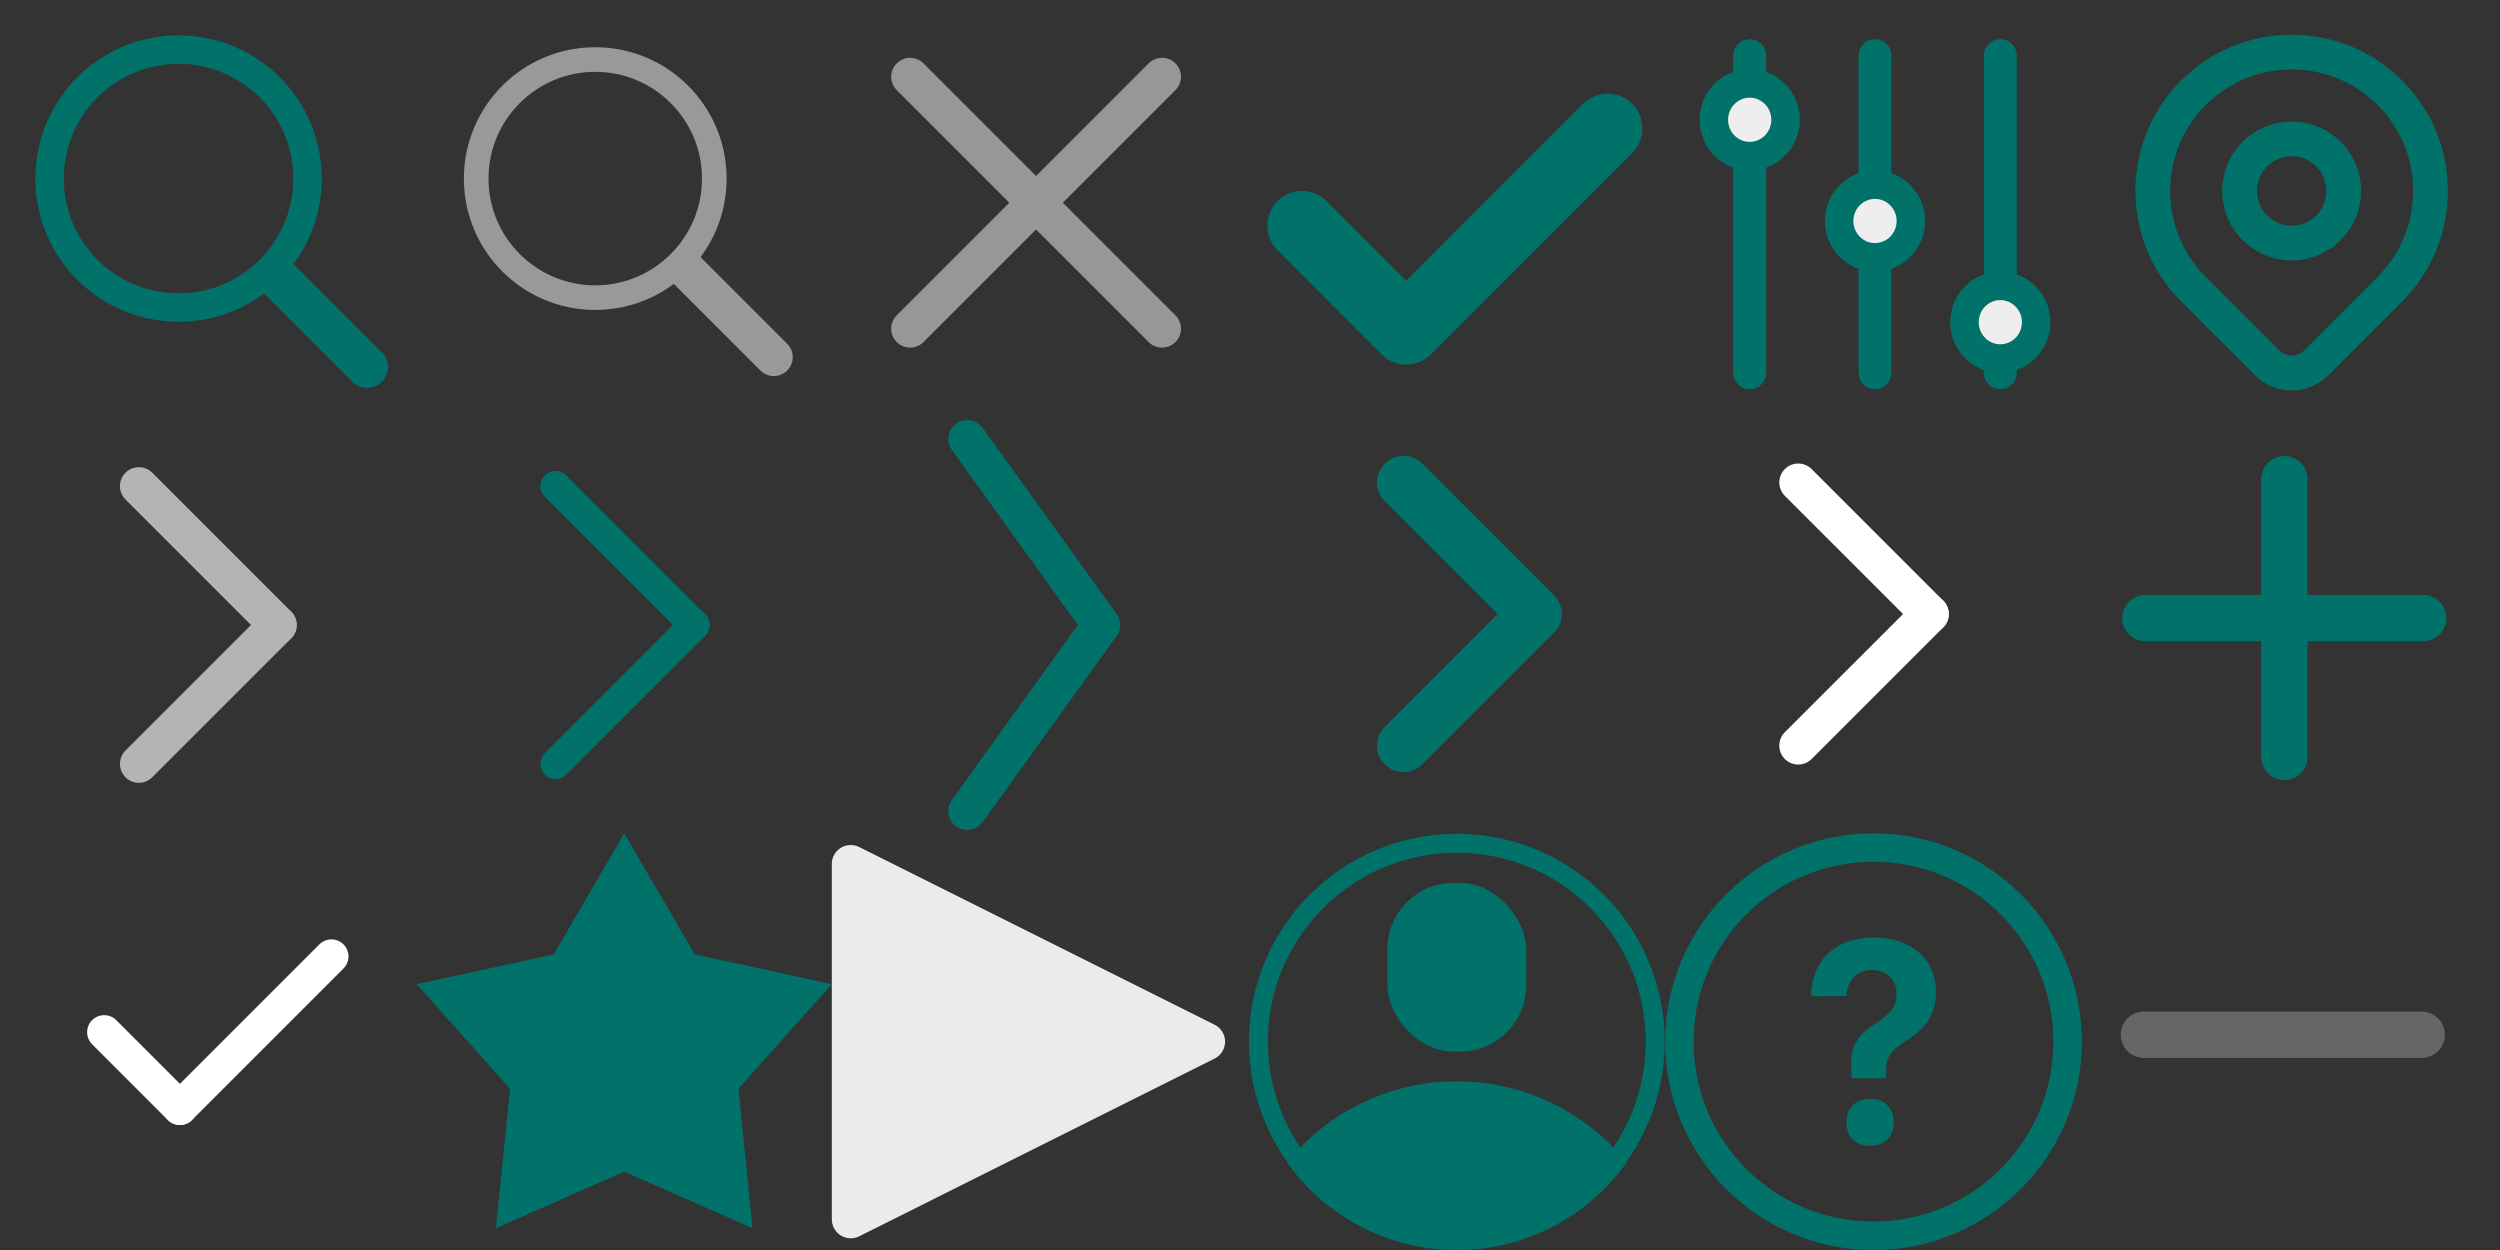 <?xml version="1.0" encoding="UTF-8"?>
<svg width="132px" height="66px" viewBox="0 0 132 66" version="1.1" xmlns="http://www.w3.org/2000/svg" xmlns:xlink="http://www.w3.org/1999/xlink">
    <rect x="0" y="0" width="132" height="66" fill="#333333" stroke="none"/>
    <!-- Generator: Sketch 63 (92445) - https://sketch.com -->
    <title>sprite icon</title>
    <desc>Created with Sketch.</desc>
    <g id="Symbols" stroke="none" stroke-width="1" fill="none" fill-rule="evenodd">
        <g id="sprite-icon">
            <g id="Group-6">
                <g id="Group-2">
                    <g id="icon_search" transform="translate(22, 0)">
                        <rect id="矩形" x="0" y="0" width="22" height="22"></rect>
                        <g id="编组" transform="translate(3.143, 3.143)" stroke="#999999">
                            <circle id="椭圆形" stroke-width="1.3" cx="6.286" cy="6.286" r="6.286"></circle>
                            <line x1="11" y1="11" x2="15.714" y2="15.714" id="直线-2" stroke-width="2" stroke-linecap="round" stroke-linejoin="round"></line>
                        </g>
                    </g>
                    <g id="Icon_Search">
                        <rect id="矩形" x="0" y="0" width="22" height="22"></rect>
                        <g id="编组" transform="translate(2.619, 2.619)" stroke="#00726A">
                            <circle id="椭圆形" stroke-width="1.5" cx="6.81" cy="6.81" r="6.81"></circle>
                            <line x1="11.943" y1="11.943" x2="16.762" y2="16.762" id="直线-2" stroke-width="2.2" stroke-linecap="round" stroke-linejoin="round"></line>
                        </g>
                    </g>
                    <g id="Symbol/Icon/Cancel/19_Default" transform="translate(44, 0)">
                        <rect id="矩形" x="0" y="0" width="22" height="22"></rect>
                        <g id="编组-3" transform="translate(4.053, 4.053)" stroke="#979797" stroke-linecap="round" stroke-width="2">
                            <line x1="-5.31612541e-14" y1="-2.33173804e-15" x2="13.302" y2="13.302" id="直线-2"></line>
                            <line x1="-5.31612541e-14" y1="-2.33173804e-15" x2="13.302" y2="13.302" id="直线-2备份" transform="translate(6.651, 6.651) scale(-1, 1) translate(-6.651, -6.651) "></line>
                        </g>
                    </g>
                    <g id="Symbol/Icon/Sure/Primary/12_Default" transform="translate(66, 0)">
                        <rect id="Mask" x="0" y="0" width="22" height="22"></rect>
                        <line x1="2.75" y1="11.917" x2="8.25" y2="17.417" id="直线-4" stroke="#00726A" stroke-width="3.667" stroke-linecap="round" stroke-linejoin="round"></line>
                        <line x1="8.617" y1="17.05" x2="18.883" y2="6.783" id="直线-5" stroke="#00726A" stroke-width="3.667" stroke-linecap="round" stroke-linejoin="round"></line>
                    </g>
                    <g id="icon_filter" transform="translate(88, 0)">
                        <g id="Symbol/Icon/Fliter/Primary/19_Default">
                            <rect id="矩形" x="0" y="0" width="22" height="22"></rect>
                            <g id="编组" stroke-width="1" fill-rule="evenodd" transform="translate(1.737, 2.316)" stroke="#00726A">
                                <line x1="2.647" y1="0.62" x2="2.647" y2="17.368" id="直线-2" stroke-width="1.737" stroke-linecap="round" stroke-linejoin="round"></line>
                                <line x1="9.263" y1="0.62" x2="9.263" y2="17.368" id="直线-2" stroke-width="1.737" stroke-linecap="round" stroke-linejoin="round"></line>
                                <line x1="15.88" y1="0.62" x2="15.88" y2="17.368" id="直线-2" stroke-width="1.737" stroke-linecap="round" stroke-linejoin="round"></line>
                                <ellipse id="椭圆形" stroke-width="1.505" fill="#EEEEEE" cx="15.88" cy="14.696" rx="1.894" ry="1.919"></ellipse>
                                <ellipse id="椭圆形" stroke-width="1.505" fill="#EEEEEE" cx="9.263" cy="9.352" rx="1.894" ry="1.919"></ellipse>
                                <ellipse id="椭圆形" stroke-width="1.505" fill="#EEEEEE" cx="2.647" cy="4.008" rx="1.894" ry="1.919"></ellipse>
                            </g>
                        </g>
                    </g>
                    <g id="desktop-icon-24-primary" transform="translate(110, 0)">
                        <polygon id="Path" points="0 0 22 0 22 22 0 22"></polygon>
                        <circle id="Oval" stroke="#00726A" stroke-width="1.833" stroke-linecap="round" stroke-linejoin="round" cx="11" cy="10.083" r="2.75"></circle>
                        <path d="M16.186,15.269 L12.296,19.158 C11.952,19.502 11.487,19.695 11.001,19.695 C10.515,19.695 10.048,19.503 9.705,19.158 L5.814,15.269 C2.951,12.405 2.951,7.761 5.814,4.898 C8.678,2.034 13.322,2.034 16.186,4.898 C19.049,7.762 19.049,12.405 16.186,15.269 Z" id="Path" stroke="#00726A" stroke-width="1.833" stroke-linecap="round" stroke-linejoin="round"></path>
                    </g>
                </g>
                <g id="Group-4" transform="translate(0, 44)">
                    <rect id="Desktop/Common/Check-Box/Default" x="0" y="0" width="22" height="22"></rect>
                    <polygon id="Path" fill="#00726A" fill-rule="nonzero" points="32.96 17.862 26.186 20.847 26.932 13.483 22 7.962 29.235 6.397 32.96 -5.32907052e-15 36.685 6.397 43.92 7.962 38.988 13.483 39.734 20.847"></polygon>
                    <path d="M55.814,1.789 L65.196,20.553 C65.443,21.047 65.243,21.647 64.749,21.894 C64.61,21.964 64.457,22 64.302,22 L45.538,22 C44.986,22 44.538,21.552 44.538,21 C44.538,20.845 44.574,20.692 44.644,20.553 L54.026,1.789 C54.273,1.295 54.873,1.095 55.367,1.342 C55.561,1.438 55.718,1.595 55.814,1.789 Z" id="Triangle" fill="#FFFFFF" opacity="0.899" transform="translate(54.92, 11) rotate(-270) translate(-54.92, -11) "></path>
                    <g id="21_Default" transform="translate(65.92, 0)">
                        <rect id="Mask" x="0" y="0" width="22" height="22"></rect>
                        <circle id="Oval" stroke="#00726A" cx="11" cy="11" r="10.476"></circle>
                        <rect id="Rectangle" fill="#00726A" fill-rule="nonzero" x="7.333" y="2.619" width="7.333" height="8.905" rx="3.5"></rect>
                        <path d="M11,13.095 C14.621,13.095 17.852,14.765 19.964,17.377 C17.969,20.175 14.698,22 11,22 C7.302,22 4.031,20.175 2.036,17.377 C4.148,14.765 7.379,13.095 11,13.095 Z" id="Combined-Shape" fill="#00726A" fill-rule="nonzero"></path>
                    </g>
                    <g id="Icon-Color" transform="translate(87.92, 0)">
                        <path d="M11.663,12.93 L11.663,12.537 C11.663,11.811 11.917,11.448 12.83,10.878 C13.799,10.263 14.3,9.485 14.3,8.374 L14.3,8.359 C14.3,6.678 13.002,5.5 11.038,5.5 C8.929,5.5 7.734,6.774 7.7,8.589 L7.7,8.604 L9.554,8.596 L9.568,8.596 C9.602,7.759 10.124,7.219 10.914,7.219 C11.697,7.219 12.219,7.73 12.219,8.426 L12.219,8.441 C12.219,9.137 11.951,9.5 11.065,10.07 C10.117,10.67 9.74,11.337 9.829,12.5 L9.843,12.93 L11.663,12.93 Z M10.825,16.5 C11.594,16.5 12.068,16.026 12.068,15.263 C12.068,14.493 11.594,14.019 10.825,14.019 C10.056,14.019 9.575,14.493 9.575,15.263 C9.575,16.026 10.056,16.5 10.825,16.5 Z" id="?" fill="#00726A" fill-rule="nonzero"></path>
                        <path d="M11,0.75 C8.17,0.75 5.607,1.897 3.752,3.752 C1.897,5.607 0.75,8.17 0.75,11 C0.75,13.83 1.897,16.393 3.752,18.248 C5.607,20.103 8.17,21.25 11,21.25 C13.502,21.25 15.795,20.353 17.575,18.864 C19.821,16.983 21.25,14.159 21.25,11 C21.25,8.17 20.103,5.607 18.248,3.752 C16.393,1.897 13.83,0.75 11,0.75 Z" id="Oval" stroke="#00726A" stroke-width="1.5"></path>
                    </g>
                    <g id="symbol-icon-put-away-18-default" transform="translate(109.92, 0)">
                        <polygon id="Path" points="0 0 22 0 22 22 0 22"></polygon>
                        <g id="Group" stroke-linecap="round" transform="translate(2.444, 9.778)" stroke="#666666" stroke-width="2.444">
                            <line x1="0.836" y1="0.858" x2="15.503" y2="0.858" id="Path" transform="translate(8.169, 0.858) scale(-1, 1) translate(-8.169, -0.858) "></line>
                        </g>
                    </g>
                </g>
                <g id="Group-3" transform="translate(0, 22)">
                    <g id="Icon/Chevron-Right/18" transform="translate(11, 11) rotate(-90) translate(-11, -11) ">
                        <rect id="矩形" x="3.25665421e-14" y="0" width="22" height="22"></rect>
                        <g id="编组" transform="translate(2.689, 7.233)" stroke="#B4B4B4" stroke-linecap="round" stroke-linejoin="round" stroke-width="2">
                            <line x1="0.978" y1="0.1" x2="8.311" y2="7.433" id="直线"></line>
                            <line x1="8.311" y1="0.1" x2="15.644" y2="7.433" id="直线备份" transform="translate(11.978, 3.767) scale(-1, 1) translate(-11.978, -3.767) "></line>
                        </g>
                    </g>
                    <g id="Symbol/Icon/Chevron-Right/20_Primary" transform="translate(66, 0)">
                        <g id="Icon/Chevron-Right/20">
                            <rect id="矩形" x="0" y="0" width="22" height="22"></rect>
                            <line x1="8.105" y1="3.474" x2="15.053" y2="10.421" id="直线" stroke="#00726A" stroke-width="2.8" stroke-linecap="round" stroke-linejoin="round"></line>
                            <line x1="8.105" y1="10.421" x2="15.053" y2="17.368" id="直线备份" stroke="#00726A" stroke-width="2.8" stroke-linecap="round" stroke-linejoin="round" transform="translate(11.579, 13.895) scale(-1, 1) translate(-11.579, -13.895) "></line>
                        </g>
                    </g>
                    <g id="icon-nav" transform="translate(55, 11) scale(-1, 1) translate(-55, -11) translate(44, 0)">
                        <polygon id="Path" points="0 0 22 0 22 22 0 22"></polygon>
                        <line x1="14.929" y1="20.821" x2="7.857" y2="11" id="Path" stroke="#00726A" stroke-width="2" stroke-linecap="round"></line>
                        <line x1="14.929" y1="11" x2="7.857" y2="1.179" id="Path" stroke="#00726A" stroke-width="2" stroke-linecap="round" transform="translate(11.393, 6.089) scale(-1, 1) rotate(-180) translate(-11.393, -6.089) "></line>
                    </g>
                    <g id="icon_arrow" transform="translate(99, 11) scale(-1, 1) translate(-99, -11) translate(88, 0)">
                        <polygon id="Path" points="0 0 22 0 22 22 0 22"></polygon>
                        <line x1="8.105" y1="10.421" x2="15.053" y2="17.368" id="Path" stroke="#FFFFFF" stroke-width="2" stroke-linecap="round" stroke-linejoin="round"></line>
                        <line x1="8.105" y1="3.474" x2="15.053" y2="10.421" id="Path" stroke="#FFFFFF" stroke-width="2" stroke-linecap="round" stroke-linejoin="round" transform="translate(11.579, 6.947) scale(-1, 1) translate(-11.579, -6.947) "></line>
                    </g>
                    <g id="Icon_Chevron-Down_12" transform="translate(33, 11) scale(-1, 1) rotate(90) translate(-33, -11) translate(22, 0)">
                        <rect id="矩形" x="0" y="0" width="22" height="22"></rect>
                        <g id="编组" transform="translate(3.667, 7.333)" stroke="#00726A" stroke-linecap="round" stroke-linejoin="round" stroke-width="1.6">
                            <line x1="0" y1="-1.74197077e-14" x2="7.333" y2="7.333" id="直线"></line>
                            <line x1="7.333" y1="-1.74197077e-14" x2="14.667" y2="7.333" id="直线备份" transform="translate(11, 3.667) scale(-1, 1) translate(-11, -3.667) "></line>
                        </g>
                    </g>
                    <g id="symbol-icon-cancel-18-default" transform="translate(110, 0)">
                        <polygon id="Path" points="0 0 22 0 22 22 0 22"></polygon>
                        <g id="Group" stroke-linecap="round" transform="translate(2.444, 2.444)" stroke="#00726A" stroke-width="2.444">
                            <line x1="8.169" y1="0.858" x2="8.169" y2="15.525" id="Path"></line>
                            <line x1="0.836" y1="8.191" x2="15.503" y2="8.191" id="Path" transform="translate(8.169, 8.191) scale(-1, 1) translate(-8.169, -8.191) "></line>
                        </g>
                    </g>
                </g>
            </g>
            <line x1="5.5" y1="54.5" x2="9.5" y2="58.5" id="直线" stroke="#FFFFFF" stroke-width="1.8" stroke-linecap="round" stroke-linejoin="round"></line>
            <line x1="9.5" y1="58.5" x2="17.5" y2="50.5" id="直线-2" stroke="#FFFFFF" stroke-width="1.8" stroke-linecap="round" stroke-linejoin="round"></line>
        </g>
    </g>
</svg>